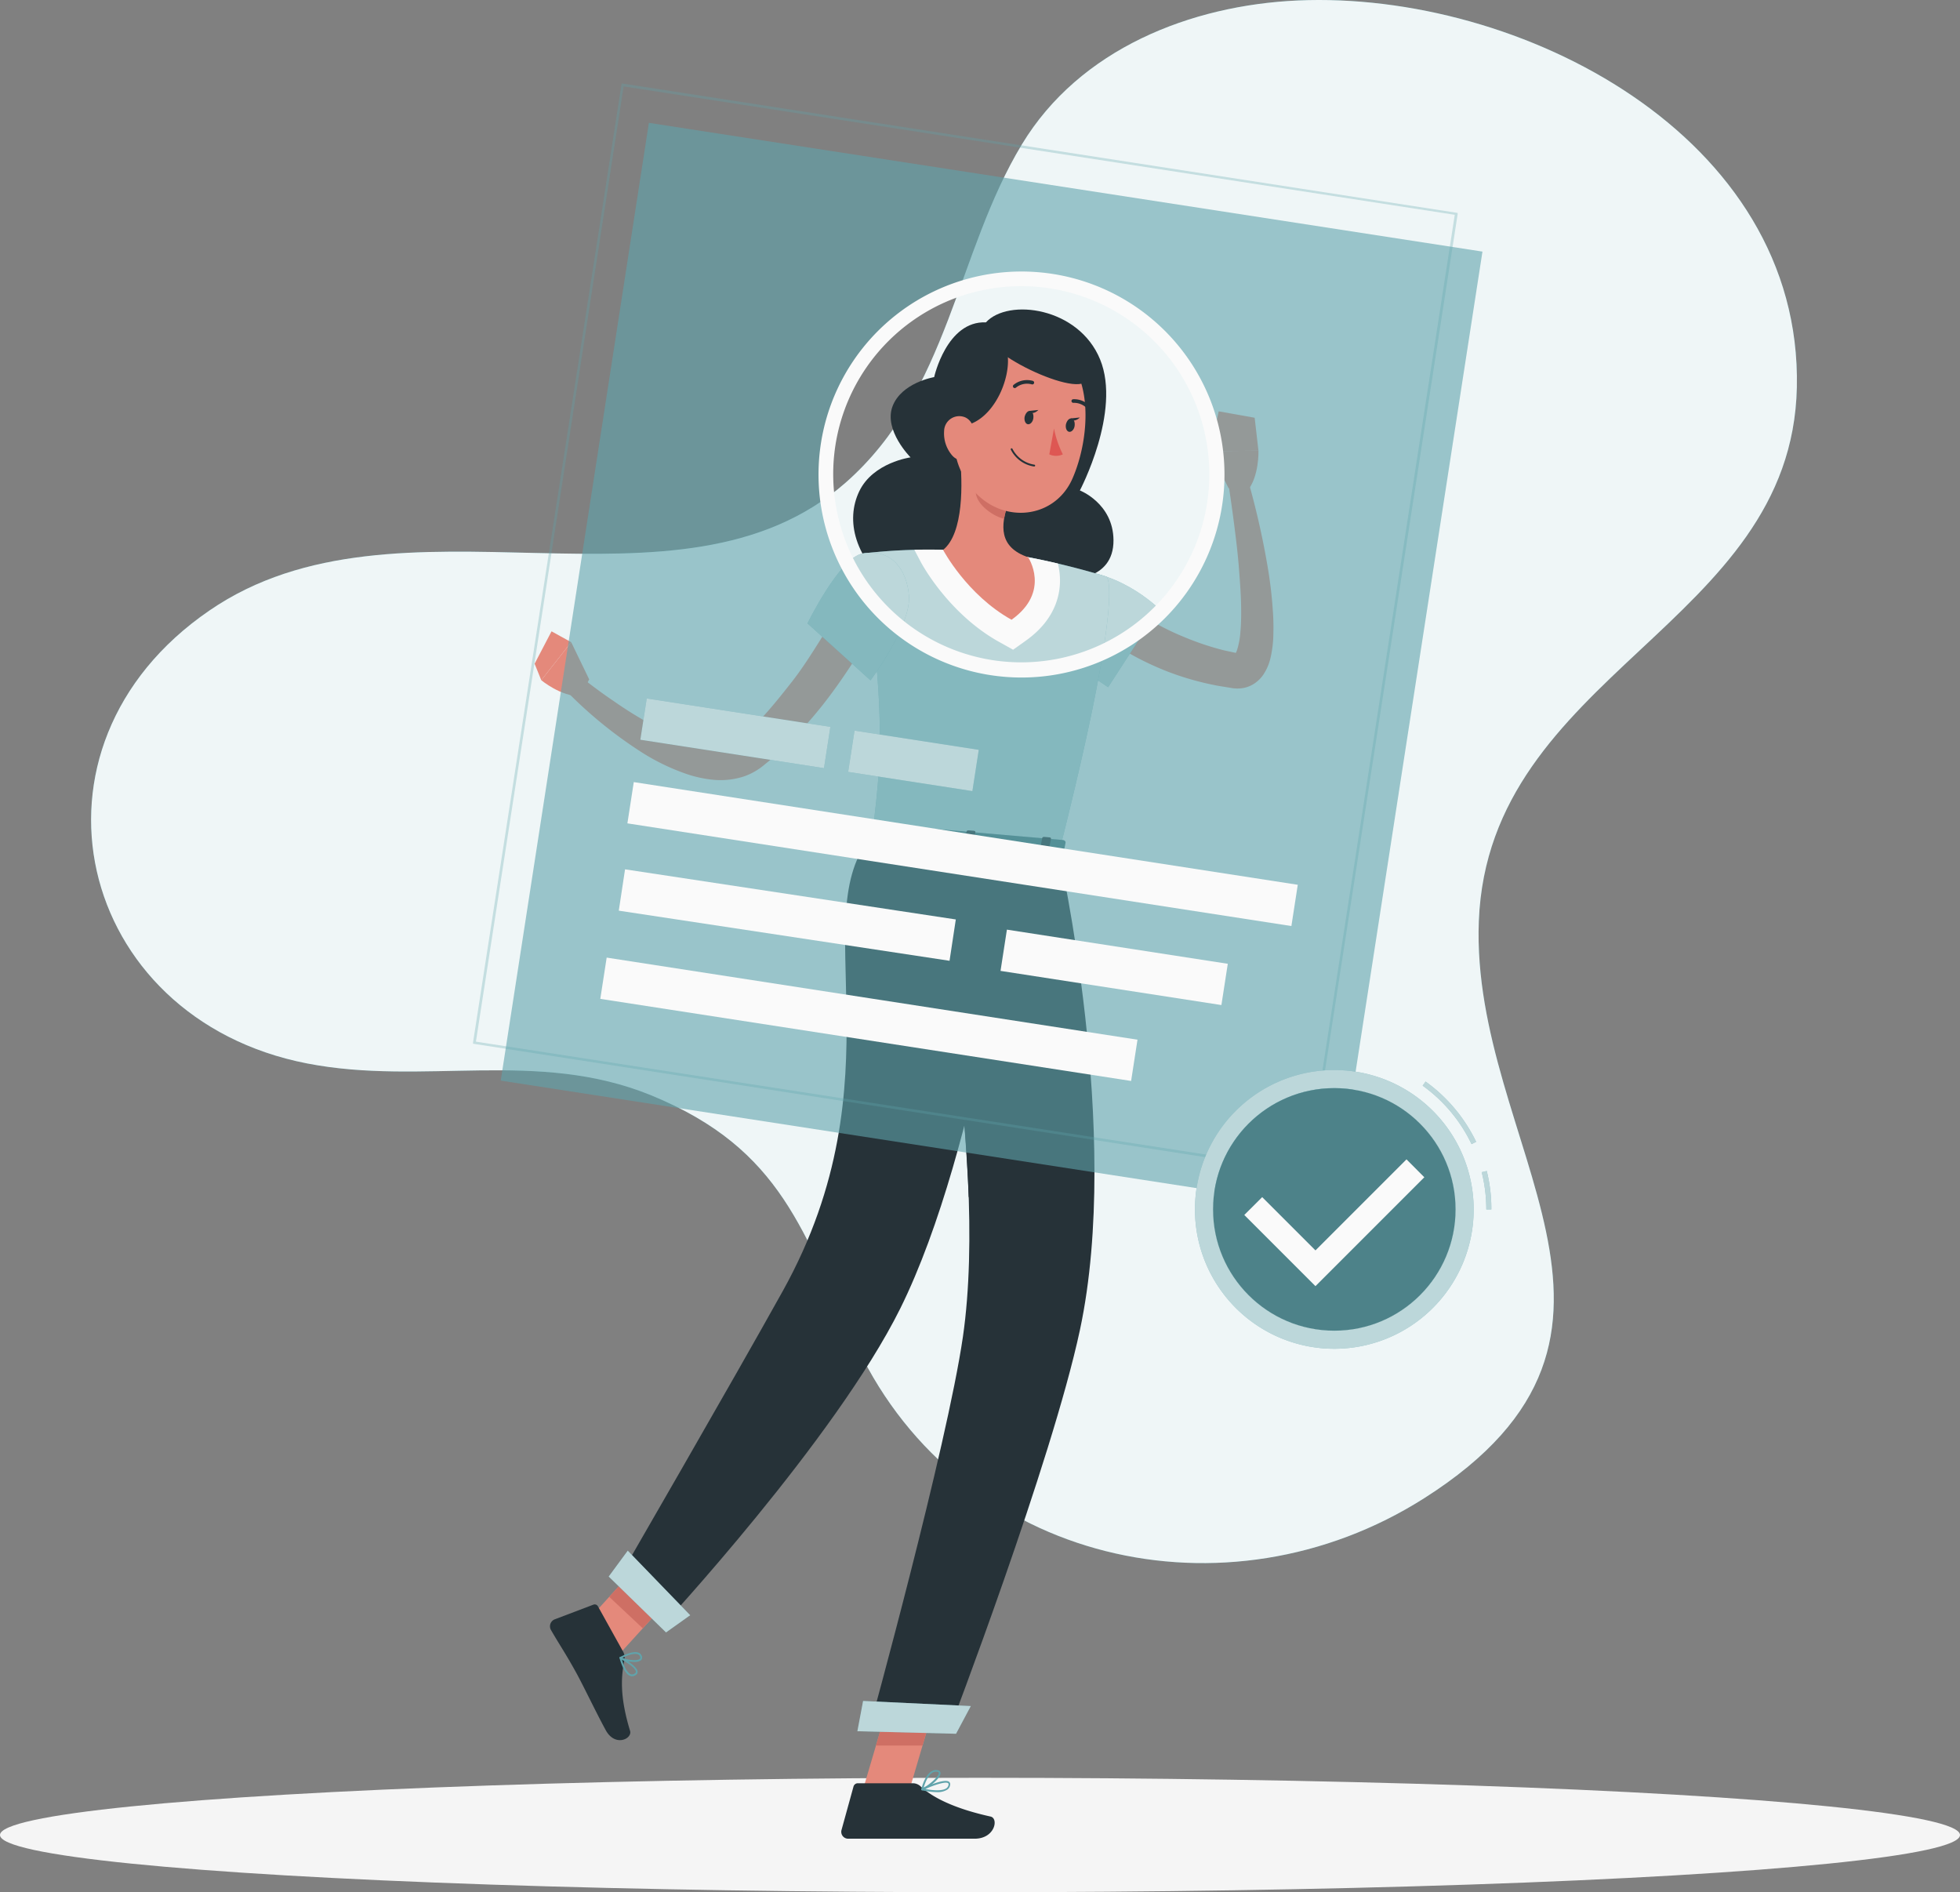<?xml version="1.0" encoding="UTF-8" standalone="no"?>
<svg
   viewBox="0 0 387.78 374.332"
   version="1.1"
   id="svg6038"
   width="387.78"
   height="374.332"
   xmlns="http://www.w3.org/2000/svg"
   xmlns:svg="http://www.w3.org/2000/svg">
  <rect x="0" y="0" width="387.78" height="374.332" fill="#808080" stroke="none"/>
  <defs
     id="defs6042" />
  <g
     id="freepik--background-simple--inject-45"
     transform="translate(-56.11,-53.228)">
    <path
       d="m 97.55,174 c 37.5,-25.74 92.7,3.84 125.9,-25.32 20.45,-18 21.88,-45.46 34.84,-66.89 11.43,-18.9 33.42,-27.53 54.6,-28.47 43.78,-1.93 99.79,26.75 98.72,76.55 -1,47.12 -61,56.48 -62.92,105.58 -1.7,44.29 40.77,81.43 -10.82,114.17 -39.05,24.79 -91.63,13 -112.08,-29.72 -10.88,-22.72 -14.65,-39.25 -40.87,-50 -22.57,-9.21 -45,-1.81 -68.07,-6.3 C 71.12,254.7 58.12,201 97.55,174 Z"
       style="fill:#60a3ab"
       id="path5893" />
    <path
       d="m 97.55,174 c 37.5,-25.74 92.7,3.84 125.9,-25.32 20.45,-18 21.88,-45.46 34.84,-66.89 11.43,-18.9 33.42,-27.53 54.6,-28.47 43.78,-1.93 99.79,26.75 98.72,76.55 -1,47.12 -61,56.48 -62.92,105.58 -1.7,44.29 40.77,81.43 -10.82,114.17 -39.05,24.79 -91.63,13 -112.08,-29.72 -10.88,-22.72 -14.65,-39.25 -40.87,-50 -22.57,-9.21 -45,-1.81 -68.07,-6.3 C 71.12,254.7 58.12,201 97.55,174 Z"
       style="opacity:0.9;fill:#ffffff"
       id="path5895" />
  </g>
  <g
     id="freepik--Shadow--inject-45"
     transform="translate(-56.11,-53.228)">
    <ellipse
       cx="250"
       cy="416.24"
       rx="193.89"
       ry="11.32"
       style="fill:#f5f5f5"
       id="ellipse5898" />
  </g>
  <g
     id="freepik--Character--inject-45"
     transform="translate(-56.11,-53.228)">
    <path
       d="m 276.44,170.82 0.65,0.55 c 0.24,0.21 0.51,0.41 0.77,0.61 0.52,0.41 1,0.82 1.6,1.21 1.08,0.79 2.23,1.51 3.38,2.23 a 50.75,50.75 0 0 0 7.27,3.71 55.45,55.45 0 0 0 7.73,2.64 c 0.66,0.18 1.34,0.3 2,0.45 l 1,0.22 c 0.21,0 0,0 0,0.05 a 1.1,1.1 0 0 0 -0.38,0.17 c -0.09,0.09 -0.09,0.09 -0.05,0.07 a 3.72,3.72 0 0 0 0.46,-0.95 15.42,15.42 0 0 0 0.65,-3.55 c 0.12,-1.31 0.16,-2.69 0.15,-4.08 0,-2.79 -0.22,-5.64 -0.44,-8.5 -0.22,-2.86 -0.57,-5.73 -0.94,-8.61 -0.37,-2.88 -0.78,-5.76 -1.21,-8.6 l 3.76,-0.86 a 159.32,159.32 0 0 1 4,17.36 84.71,84.71 0 0 1 1.09,9 45.23,45.23 0 0 1 0.11,4.68 21.81,21.81 0 0 1 -0.65,5.11 9.89,9.89 0 0 1 -1.36,3 6.53,6.53 0 0 1 -1.59,1.61 5.83,5.83 0 0 1 -2.39,1 6.74,6.74 0 0 1 -2.24,0 l -1.15,-0.19 c -0.77,-0.13 -1.55,-0.23 -2.31,-0.4 a 56.37,56.37 0 0 1 -9,-2.58 57.55,57.55 0 0 1 -8.45,-4.06 c -1.35,-0.81 -2.67,-1.66 -3.95,-2.59 -0.64,-0.46 -1.27,-1 -1.9,-1.44 -0.31,-0.26 -0.62,-0.51 -0.93,-0.79 -0.31,-0.28 -0.6,-0.51 -1,-0.89 z"
       style="fill:#e4897b"
       id="path5901" />
    <path
       d="m 265.57,166.27 c 11,-1.49 19.84,7.38 19.84,7.38 l -10.06,15.52 c 0,0 -10.78,-6.9 -12.68,-11.6 -1.96,-4.89 -2.73,-10.57 2.9,-11.3 z"
       style="fill:#60a3ab"
       id="path5903" />
    <path
       d="m 265.57,166.27 c 11,-1.49 19.84,7.38 19.84,7.38 l -10.06,15.52 c 0,0 -10.78,-6.9 -12.68,-11.6 -1.96,-4.89 -2.73,-10.57 2.9,-11.3 z"
       style="opacity:0.6;fill:#fafafa"
       id="path5905" />
    <path
       d="m 299.17,149.79 -3.65,-7.32 9.57,-0.08 c 0,0 0.19,5.11 -2.23,8 z"
       style="fill:#e4897b"
       id="path5907" />
    <polygon
       points="305.09,142.39 295.52,142.47 297.22,134.6 304.34,135.87 "
       style="fill:#e4897b"
       id="polygon5909" />
    <polygon
       points="241.83,387.69 232.87,386.82 226.67,407.87 235.63,408.73 "
       style="fill:#e4897b"
       id="polygon5911" />
    <polygon
       points="190.68,367.23 184.04,360.99 169.7,376.75 176.34,382.99 "
       style="fill:#e4897b"
       id="polygon5913" />
    <path
       d="m 179.41,380 -5,-9 a 0.73,0.73 0 0 0 -0.9,-0.33 l -7.69,2.92 a 1.48,1.48 0 0 0 -0.71,2.08 c 1.79,3.1 2.82,4.51 5,8.46 1.35,2.44 4,8 5.85,11.38 1.85,3.38 5.28,1.69 4.81,0.13 -2.14,-7 -1.73,-10.93 -1.13,-14 A 2.4,2.4 0 0 0 179.41,380 Z"
       style="fill:#263238"
       id="path5915" />
    <path
       d="m 236.68,406 h -10.86 a 0.89,0.89 0 0 0 -0.85,0.66 l -2.37,8.59 a 1.36,1.36 0 0 0 1.33,1.72 c 3.83,0 5.64,0 10.42,0 h 14.59 c 4,0 4.8,-4 3.16,-4.38 -7.36,-1.62 -11.61,-3.87 -13.88,-6 A 2.26,2.26 0 0 0 236.68,406 Z"
       style="fill:#263238"
       id="path5917" />
    <polygon
       points="229.41,398.54 232.86,386.83 241.83,387.69 238.63,398.54 "
       style="fill:#ce6f64"
       id="polygon5919" />
    <polygon
       points="183.28,375.35 176.64,369.12 184.03,361 190.68,367.23 "
       style="fill:#ce6f64"
       id="polygon5921" />
    <path
       d="m 276.41,160.06 c -0.07,-7.27 -6.65,-9.81 -6.65,-9.81 0,0 8.23,-15.58 4,-25.92 -4.23,-10.34 -18.17,-12.16 -22.59,-7.33 -7.77,-0.33 -10.24,10.83 -10.24,10.83 0,0 -6.5,1.09 -8.25,5.82 -1.75,4.73 3.58,10.06 3.58,10.06 0,0 -7.42,1 -10.15,6.71 -2.73,5.71 -1.05,13.29 7.15,19.83 11.92,9.5 33.83,-2.42 33.83,-2.42 0,0 9.4,0.59 9.32,-7.77 z"
       style="fill:#263238"
       id="path5923" />
    <path
       d="m 275,167.29 c 0,0 4,1.75 -9.36,54.52 l -37,-3.21 c 1.92,-15 2.75,-24.32 -1.78,-55.88 a 109,109 0 0 1 15.91,-0.71 119.11,119.11 0 0 1 16.82,1.45 158.55,158.55 0 0 1 15.41,3.83 z"
       style="fill:#60a3ab"
       id="path5925" />
    <path
       d="m 275,167.29 c 0,0 4,1.75 -9.36,54.52 l -37,-3.21 c 1.92,-15 2.75,-24.32 -1.78,-55.88 a 109,109 0 0 1 15.91,-0.71 119.11,119.11 0 0 1 16.82,1.45 158.55,158.55 0 0 1 15.41,3.83 z"
       style="opacity:0.6;fill:#fafafa"
       id="path5927" />
    <path
       d="m 265.41,164.71 c -1.92,-0.46 -4,-0.9 -5.9,-1.25 A 119.11,119.11 0 0 0 242.69,162 c -1.93,-0.07 -3.86,-0.07 -5.67,0 l 1.24,2.36 c 0.22,0.42 5.5,10.27 15.53,15.86 l 2.76,1.54 2.57,-1.83 c 6.48,-4.63 7.44,-10.65 6.29,-15.22 z"
       style="fill:#fafafa"
       id="path5929" />
    <path
       d="m 246,143.21 c 0.59,5.51 0.79,15.52 -3.3,18.8 0,0 4.68,8.89 13.54,13.82 7.84,-5.58 3.28,-12.37 3.28,-12.37 -5.91,-2 -5.37,-6.42 -4,-10.54 z"
       style="fill:#e4897b"
       id="path5931" />
    <path
       d="m 249.89,147.17 5.66,5.75 a 17.5,17.5 0 0 0 -0.78,2.94 c -2.27,-0.53 -5.57,-2.9 -5.61,-5.34 a 9.84,9.84 0 0 1 0.73,-3.35 z"
       style="fill:#ce6f64"
       id="path5933" />
    <path
       d="m 245.76,130.71 c -1.09,9 -1.74,12.81 1.93,18.22 5.52,8.12 16.84,7.48 20.59,-1 3.38,-7.66 4.59,-21.12 -3.5,-26.27 a 12.39,12.39 0 0 0 -19.02,9.05 z"
       style="fill:#e4897b"
       id="path5935" />
    <path
       d="m 252.74,119.62 c 6.95,1.8 0.08,22.94 -11,16.81 0,0 0.5,-8.93 3.58,-12.72 a 11.5,11.5 0 0 1 7.42,-4.09 z"
       style="fill:#263238"
       id="path5937" />
    <path
       d="m 252,120.79 c 3,4.88 25.25,14.13 17.77,3.63 -7.48,-10.5 -17.77,-3.63 -17.77,-3.63 z"
       style="fill:#263238"
       id="path5939" />
    <path
       d="m 242.9,138.5 a 6.68,6.68 0 0 0 1.59,4.82 c 1.54,1.75 3.57,0.69 4.21,-1.43 0.57,-1.9 0.46,-5.1 -1.59,-6.08 a 3,3 0 0 0 -4.21,2.69 z"
       style="fill:#e4897b"
       id="path5941" />
    <path
       d="m 265.6,221.81 c 0,0 12.53,55.44 4.17,94.52 -5.6,26.18 -25.81,79.06 -25.81,79.06 l -15.8,-0.4 c 0,0 15.29,-55.5 18.46,-77.32 5.41,-37.34 -8.14,-98.21 -8.14,-98.21 z"
       style="fill:#263238"
       id="path5943" />
    <path
       d="m 251.15,233 -7.9,12.46 a 381.36,381.36 0 0 1 4.52,44.63 c 11.11,-19.89 5.85,-46.56 3.38,-57.09 z"
       style="fill:#263238"
       id="path5945" />
    <polygon
       points="226.87,389.72 248.18,390.73 245.26,396.21 225.74,395.71 "
       style="fill:#60a3ab"
       id="polygon5947" />
    <polygon
       points="226.87,389.72 248.18,390.73 245.26,396.21 225.74,395.71 "
       style="opacity:0.6;fill:#fafafa"
       id="polygon5949" />
    <path
       d="m 257.5,221.21 c 0,0 -7.35,58.8 -23.29,90.9 C 221.34,338 187,375 187,375 l -8.78,-9.05 c 0,0 23.2,-40.11 32.77,-57.34 23.46,-42.23 4.28,-74.45 17.58,-90 z"
       style="fill:#263238"
       id="path5951" />
    <polygon
       points="180.31,359.99 192.66,372.76 187.88,376.16 176.54,365.11 "
       style="fill:#60a3ab"
       id="polygon5953" />
    <polygon
       points="180.31,359.99 192.66,372.76 187.88,376.16 176.54,365.11 "
       style="opacity:0.6;fill:#fafafa"
       id="polygon5955" />
    <path
       d="m 228.19,216.38 -1.95,3.17 c -0.16,0.25 0.13,0.54 0.55,0.57 l 38.85,3.36 c 0.34,0 0.63,-0.11 0.67,-0.32 l 0.62,-3.28 c 0,-0.23 -0.23,-0.45 -0.6,-0.48 l -37.51,-3.25 a 0.68,0.68 0 0 0 -0.63,0.23 z"
       style="fill:#60a3ab"
       id="path5957" />
    <path
       d="m 228.19,216.38 -1.95,3.17 c -0.16,0.25 0.13,0.54 0.55,0.57 l 38.85,3.36 c 0.34,0 0.63,-0.11 0.67,-0.32 l 0.62,-3.28 c 0,-0.23 -0.23,-0.45 -0.6,-0.48 l -37.51,-3.25 a 0.68,0.68 0 0 0 -0.63,0.23 z"
       style="opacity:0.3"
       id="path5959" />
    <path
       d="m 232.87,221 -1,-0.09 c -0.2,0 -0.34,-0.13 -0.32,-0.26 l 0.85,-4.26 c 0,-0.13 0.21,-0.22 0.41,-0.2 l 1,0.09 c 0.2,0 0.34,0.13 0.32,0.26 l -0.84,4.26 c -0.04,0.14 -0.22,0.2 -0.42,0.2 z"
       style="fill:#263238"
       id="path5961" />
    <path
       d="m 262.79,223.6 -1,-0.09 c -0.2,0 -0.34,-0.13 -0.32,-0.26 l 0.85,-4.27 c 0,-0.12 0.21,-0.21 0.41,-0.19 l 1,0.09 c 0.2,0 0.34,0.13 0.32,0.25 l -0.84,4.27 c -0.04,0.13 -0.21,0.21 -0.42,0.2 z"
       style="fill:#263238"
       id="path5963" />
    <path
       d="m 247.83,222.3 -1,-0.08 c -0.2,0 -0.34,-0.14 -0.32,-0.26 l 0.85,-4.27 c 0,-0.12 0.21,-0.21 0.41,-0.19 l 1,0.08 c 0.2,0 0.34,0.14 0.32,0.26 l -0.84,4.27 c -0.04,0.12 -0.25,0.21 -0.42,0.19 z"
       style="fill:#263238"
       id="path5965" />
    <path
       d="m 258.83,135.68 c -0.13,0.72 0.15,1.38 0.62,1.47 0.47,0.09 1,-0.43 1.1,-1.16 0.1,-0.73 -0.14,-1.39 -0.62,-1.47 -0.48,-0.08 -0.93,0.48 -1.1,1.16 z"
       style="fill:#263238"
       id="path5967" />
    <path
       d="m 267,137.18 c -0.13,0.72 0.15,1.38 0.62,1.47 0.47,0.09 1,-0.43 1.1,-1.16 0.1,-0.73 -0.14,-1.39 -0.62,-1.47 -0.48,-0.08 -0.92,0.43 -1.1,1.16 z"
       style="fill:#263238"
       id="path5969" />
    <path
       d="m 267.93,136 1.83,-0.18 c 0,0 -1.14,1.18 -1.83,0.18 z"
       style="fill:#263238"
       id="path5971" />
    <path
       d="m 264.64,138 a 20,20 0 0 0 1.75,5.11 3.17,3.17 0 0 1 -2.68,0 z"
       style="fill:#de5753"
       id="path5973" />
    <path
       d="m 260.67,145.51 v 0 a 6.17,6.17 0 0 1 -4.58,-3.35 0.18,0.18 0 0 1 0.1,-0.23 0.17,0.17 0 0 1 0.23,0.09 5.88,5.88 0 0 0 4.31,3.13 0.18,0.18 0 0 1 0,0.36 z"
       style="fill:#263238"
       id="path5975" />
    <path
       d="m 256.88,130 a 0.36,0.36 0 0 1 -0.22,-0.65 4.22,4.22 0 0 1 3.81,-0.77 0.36,0.36 0 0 1 0.22,0.46 0.36,0.36 0 0 1 -0.46,0.22 3.49,3.49 0 0 0 -3.13,0.66 0.4,0.4 0 0 1 -0.22,0.08 z"
       style="fill:#263238"
       id="path5977" />
    <path
       d="m 271.68,134.42 a 0.37,0.37 0 0 1 -0.28,-0.13 3.54,3.54 0 0 0 -2.9,-1.37 0.37,0.37 0 0 1 -0.4,-0.32 0.35,0.35 0 0 1 0.32,-0.39 4.21,4.21 0 0 1 3.54,1.62 0.37,0.37 0 0 1 0,0.51 0.4,0.4 0 0 1 -0.28,0.08 z"
       style="fill:#263238"
       id="path5979" />
    <path
       d="m 229.59,176 a 89.89,89.89 0 0 1 -5,8.68 c -1.8,2.76 -3.7,5.46 -5.75,8.06 a 86.54,86.54 0 0 1 -6.65,7.45 c -1.22,1.15 -2.41,2.32 -3.72,3.4 l -1,0.82 -0.24,0.2 -0.32,0.25 a 7.37,7.37 0 0 1 -0.66,0.48 12.29,12.29 0 0 1 -2.94,1.48 15,15 0 0 1 -6.09,0.67 23.64,23.64 0 0 1 -5.4,-1.19 42,42 0 0 1 -9.19,-4.53 84.71,84.71 0 0 1 -15.14,-12.54 l 2.66,-2.79 c 2.39,1.92 4.91,3.83 7.49,5.56 a 76.8,76.8 0 0 0 7.88,4.84 41.6,41.6 0 0 0 8.16,3.41 c 2.7,0.75 5.41,0.88 7.28,0.1 a 8,8 0 0 0 2.77,-2 c 1.11,-1 2.14,-2.11 3.19,-3.19 2.05,-2.23 3.95,-4.62 5.82,-7 1.87,-2.38 3.56,-5 5.2,-7.6 0.83,-1.3 1.62,-2.62 2.4,-3.94 0.78,-1.32 1.53,-2.71 2.18,-3.95 z"
       style="fill:#e4897b"
       id="path5981" />
    <path
       d="m 172.68,187.63 -3.56,-7.36 -5.92,7.52 c 0,0 3.92,3.27 7.73,3.15 z"
       style="fill:#e4897b"
       id="path5983" />
    <polygon
       points="163.2,187.79 169.12,180.27 165.23,178.12 161.88,184.53 "
       style="fill:#e4897b"
       id="polygon5985" />
    <path
       d="m 226.78,162.72 c -4.54,0.8 -10.91,13.83 -10.91,13.83 l 12.47,11.27 c 0,0 8.08,-10.85 7.6,-16.77 -0.41,-5.05 -3.38,-9.35 -9.16,-8.33 z"
       style="fill:#60a3ab"
       id="path5987" />
    <path
       d="m 226.78,162.72 c -4.54,0.8 -10.91,13.83 -10.91,13.83 l 12.47,11.27 c 0,0 8.08,-10.85 7.6,-16.77 -0.41,-5.05 -3.38,-9.35 -9.16,-8.33 z"
       style="opacity:0.6;fill:#fafafa"
       id="path5989" />
    <path
       d="m 181.16,384.83 a 1,1 0 0 1 -0.35,-0.06 c -1.09,-0.36 -1.8,-2.37 -2.13,-3.54 a 0.18,0.18 0 0 1 0.06,-0.19 0.2,0.2 0 0 1 0.2,0 c 0.33,0.17 3.23,1.73 3.32,2.87 a 0.67,0.67 0 0 1 -0.31,0.64 1.3,1.3 0 0 1 -0.79,0.28 z m -2,-3.28 c 0.5,1.61 1.15,2.67 1.77,2.88 a 0.85,0.85 0 0 0 0.82,-0.19 0.33,0.33 0 0 0 0.16,-0.32 c -0.06,-0.7 -1.76,-1.81 -2.76,-2.37 z"
       style="fill:#60a3ab"
       id="path5991" />
    <path
       d="m 181.61,382 a 6.5,6.5 0 0 1 -2.85,-0.67 0.16,0.16 0 0 1 -0.09,-0.15 0.18,0.18 0 0 1 0.1,-0.16 c 0.09,0 2.39,-1.31 3.63,-0.87 a 1.07,1.07 0 0 1 0.67,0.64 0.72,0.72 0 0 1 -0.16,0.89 2.1,2.1 0 0 1 -1.3,0.32 z m -2.36,-0.82 c 1,0.42 2.89,0.68 3.43,0.22 0.09,-0.07 0.17,-0.2 0.06,-0.48 a 0.73,0.73 0 0 0 -0.46,-0.43 c -0.85,-0.3 -2.38,0.37 -3.03,0.69 z"
       style="fill:#60a3ab"
       id="path5993" />
    <path
       d="m 241.5,407.76 a 14.7,14.7 0 0 1 -3,-0.38 0.18,0.18 0 0 1 -0.14,-0.16 0.17,0.17 0 0 1 0.1,-0.18 c 0.45,-0.21 4.38,-2 5.38,-1.36 a 0.61,0.61 0 0 1 0.26,0.56 1.35,1.35 0 0 1 -0.54,1 3.6,3.6 0 0 1 -2.06,0.52 z m -2.34,-0.62 c 1.17,0.22 3.33,0.5 4.22,-0.17 a 1,1 0 0 0 0.4,-0.75 0.26,0.26 0 0 0 -0.1,-0.24 c -0.56,-0.38 -2.89,0.44 -4.52,1.16 z"
       style="fill:#60a3ab"
       id="path5995" />
    <path
       d="m 238.58,407.38 a 0.16,0.16 0 0 1 -0.12,0 0.19,0.19 0 0 1 -0.06,-0.18 c 0,-0.16 0.94,-4.05 3.07,-3.8 0.54,0.06 0.68,0.33 0.71,0.54 0.14,1 -2.35,3 -3.53,3.47 z m 2.7,-3.67 c -1.37,0 -2.16,2.26 -2.43,3.17 1.29,-0.68 3.06,-2.3 3,-2.93 0,-0.05 0,-0.19 -0.39,-0.23 z"
       style="fill:#60a3ab"
       id="path5997" />
    <path
       d="m 259.72,134.52 1.83,-0.19 c 0,0 -1.14,1.2 -1.83,0.19 z"
       style="fill:#263238"
       id="path5999" />
    <path
       d="M 184.49,77.53 155.18,267 320.1,292.48 349.41,103 Z m 67.76,107.77 a 38.72,38.72 0 1 1 44.18,-32.3 38.72,38.72 0 0 1 -44.18,32.3 z"
       style="opacity:0.6;fill:#60a3ab"
       id="path6001" />
    <path
       d="m 315.12,285.29 h -0.25 L 149.7,259.7 v -0.25 L 179.09,69.76 h 0.24 L 344.5,95.35 v 0.25 z m -164.85,-26 164.43,25.43 29.23,-189 L 179.5,70.33 Z"
       style="opacity:0.3;mix-blend-mode:multiply;fill:#60a3ab"
       id="path6003" />
    <path
       d="m 258.19,187.26 a 40.47,40.47 0 0 1 -6.17,-0.48 v 0 a 40.16,40.16 0 1 1 6.17,0.48 z m -5.71,-3.44 a 37.21,37.21 0 1 0 -31.09,-42.47 37.26,37.26 0 0 0 31.09,42.47 z"
       style="fill:#fafafa"
       id="path6005" />
    <rect
       x="183.2"
       y="194.18"
       width="36.76"
       height="8.26"
       transform="rotate(8.79,201.687,198.42)"
       style="fill:#60a3ab"
       id="rect6007" />
    <rect
       x="183.2"
       y="194.18"
       width="36.76"
       height="8.26"
       transform="rotate(8.79,201.687,198.42)"
       style="opacity:0.6;fill:#fafafa"
       id="rect6009" />
    <rect
       x="224.38"
       y="199.63"
       width="24.87"
       height="8.26"
       transform="rotate(8.79,236.921,203.892)"
       style="fill:#60a3ab"
       id="rect6011" />
    <rect
       x="224.38"
       y="199.63"
       width="24.87"
       height="8.26"
       transform="rotate(8.79,236.921,203.892)"
       style="opacity:0.6;fill:#fafafa"
       id="rect6013" />
    <rect
       x="180.07"
       y="218.07"
       width="132.93"
       height="8.26"
       transform="rotate(8.79,246.648,222.318)"
       style="fill:#fafafa"
       id="rect6015" />
    <rect
       x="177.78"
       y="230.32"
       width="66.1"
       height="8.26"
       transform="matrix(0.99,0.15,-0.15,0.99,38.32,-29.48)"
       style="fill:#fafafa"
       id="rect6017" />
    <rect
       x="254.41"
       y="240.48"
       width="44.22"
       height="8.26"
       transform="rotate(8.79,276.642,244.749)"
       style="fill:#fafafa"
       id="rect6019" />
    <rect
       x="174.86"
       y="250.75"
       width="106.27"
       height="8.26"
       transform="rotate(8.79,228.09,255.024)"
       style="fill:#fafafa"
       id="rect6021" />
    <path
       d="m 351.17,292.48 h -1 a 29.86,29.86 0 0 0 -0.91,-7.36 l 1,-0.24 a 30.78,30.78 0 0 1 0.91,7.6 z m -3.92,-12.92 A 30.36,30.36 0 0 0 337.58,268 l 0.58,-0.81 a 31.44,31.44 0 0 1 10,11.92 z"
       style="fill:#60a3ab"
       id="path6023" />
    <path
       d="m 351.17,292.48 h -1 a 29.86,29.86 0 0 0 -0.91,-7.36 l 1,-0.24 a 30.78,30.78 0 0 1 0.91,7.6 z m -3.92,-12.92 A 30.36,30.36 0 0 0 337.58,268 l 0.58,-0.81 a 31.44,31.44 0 0 1 10,11.92 z"
       style="opacity:0.6;fill:#fafafa"
       id="path6025" />
    <path
       d="m 320.1,264.91 a 27.57,27.57 0 1 0 27.57,27.57 27.57,27.57 0 0 0 -27.57,-27.57 z m 0,51.57 a 24,24 0 1 1 24,-24 24,24 0 0 1 -24,24 z"
       style="fill:#60a3ab"
       id="path6027" />
    <path
       d="m 320.1,264.91 a 27.57,27.57 0 1 0 27.57,27.57 27.57,27.57 0 0 0 -27.57,-27.57 z m 0,51.57 a 24,24 0 1 1 24,-24 24,24 0 0 1 -24,24 z"
       style="opacity:0.6;fill:#fafafa"
       id="path6029" />
    <circle
       cx="320.1"
       cy="292.48"
       r="23.99"
       style="fill:#60a3ab"
       id="circle6031" />
    <circle
       cx="320.1"
       cy="292.48"
       r="23.99"
       style="opacity:0.2"
       id="circle6033" />
    <polygon
       points="316.37,307.66 302.29,293.58 305.83,290.05 316.37,300.59 334.38,282.58 337.91,286.12 "
       style="fill:#fafafa"
       id="polygon6035" />
  </g>
</svg>
